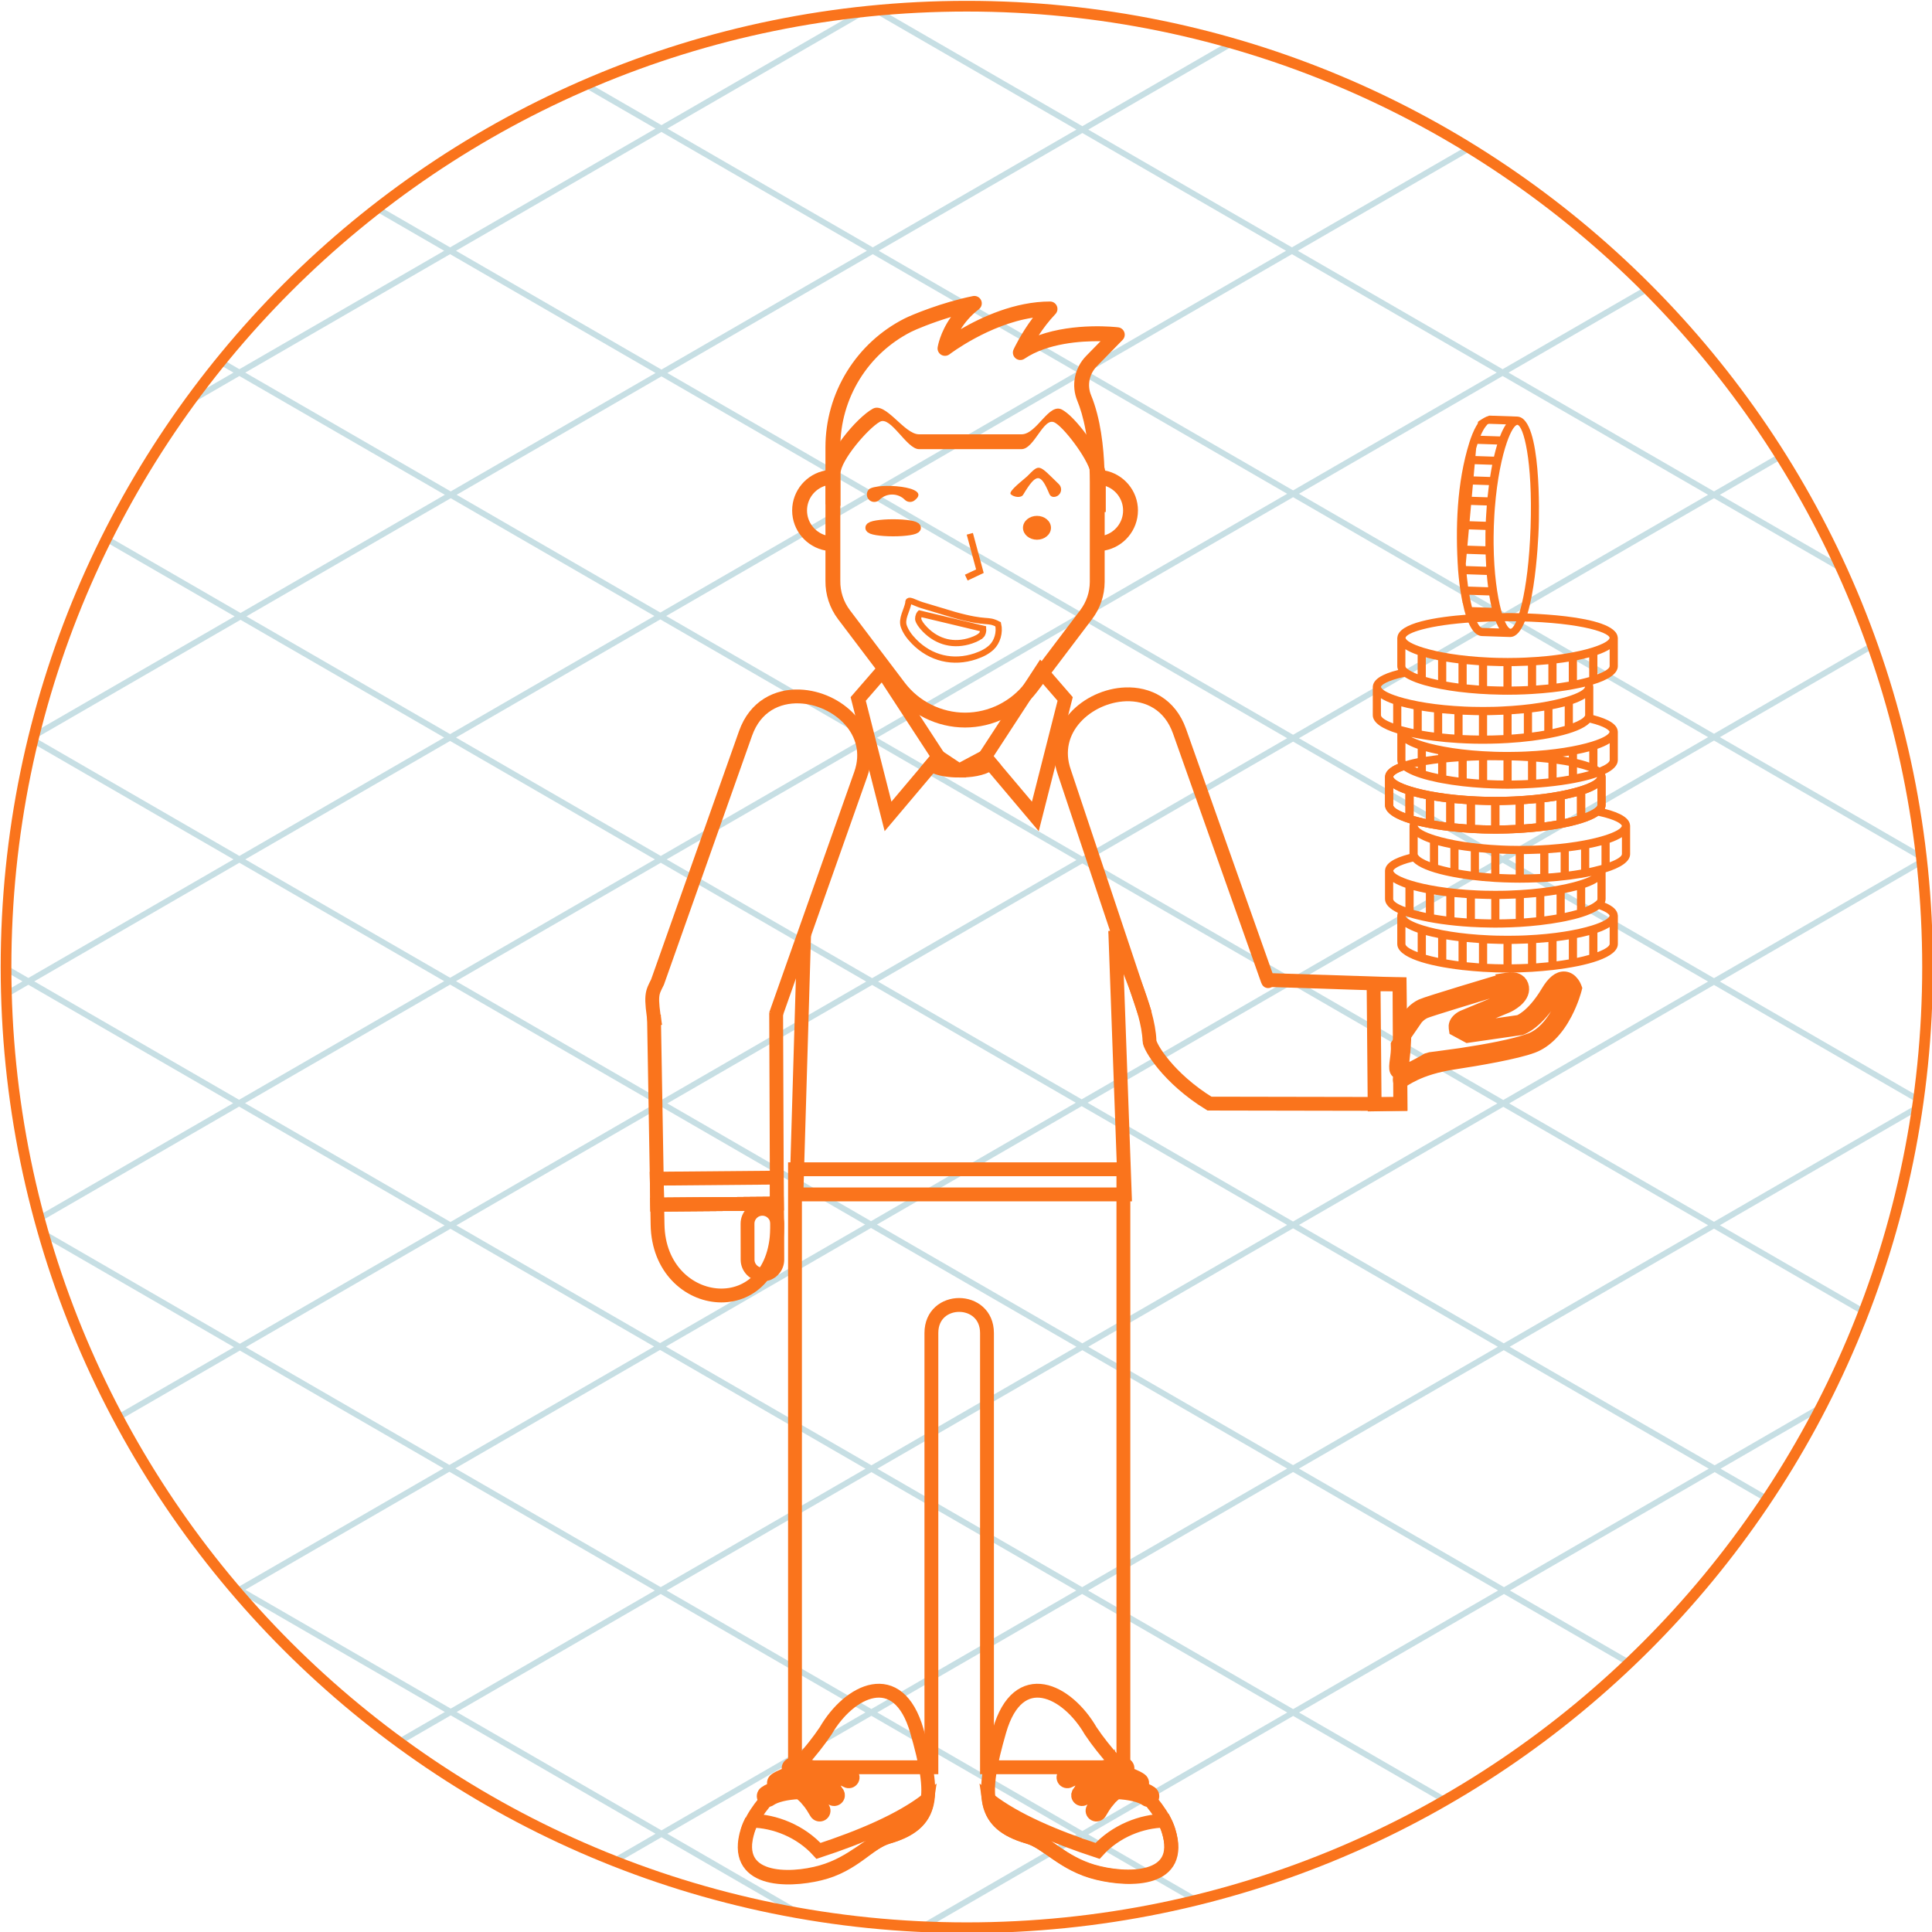<?xml version="1.0" encoding="UTF-8" standalone="no"?>
<!-- Generator: Adobe Illustrator 19.0.0, SVG Export Plug-In . SVG Version: 6.00 Build 0)  -->

<svg
   version="1.1"
   id="Layer_1"
   x="0px"
   y="0px"
   viewBox="0 0 181 181"
   xml:space="preserve"
   sodipodi:docname="stake.svg"
   width="181"
   height="181"
   inkscape:version="1.1.2 (b8e25be833, 2022-02-05)"
   xmlns:inkscape="http://www.inkscape.org/namespaces/inkscape"
   xmlns:sodipodi="http://sodipodi.sourceforge.net/DTD/sodipodi-0.dtd"
   xmlns="http://www.w3.org/2000/svg"
   xmlns:svg="http://www.w3.org/2000/svg"><defs
   id="defs12819">
	

		
		
		
		
		
		
		
		
		
		
		
		
		
		
		
		
		
		
		
		
		
		
		
		
		
		
		
			
		
			
		
		
		
	</defs><sodipodi:namedview
   id="namedview12817"
   pagecolor="#505050"
   bordercolor="#ffffff"
   borderopacity="1"
   inkscape:pageshadow="0"
   inkscape:pageopacity="0"
   inkscape:pagecheckerboard="1"
   showgrid="false"
   fit-margin-top="0"
   fit-margin-left="0"
   fit-margin-right="0"
   fit-margin-bottom="0"
   inkscape:zoom="2.8284271"
   inkscape:cx="186.85297"
   inkscape:cy="226.8045"
   inkscape:window-width="1920"
   inkscape:window-height="1001"
   inkscape:window-x="-9"
   inkscape:window-y="-9"
   inkscape:window-maximized="1"
   inkscape:current-layer="Layer_1" />








<g
   id="g12786"
   transform="translate(174.513,193.404)">
</g>
<g
   id="g12788"
   transform="translate(174.513,193.404)">
</g>
<g
   id="g12790"
   transform="translate(174.513,193.404)">
</g>
<g
   id="g12792"
   transform="translate(174.513,193.404)">
</g>
<g
   id="g12794"
   transform="translate(174.513,193.404)">
</g>
<g
   id="g12796"
   transform="translate(174.513,193.404)">
</g>
<g
   id="g12798"
   transform="translate(174.513,193.404)">
</g>
<g
   id="g12800"
   transform="translate(174.513,193.404)">
</g>
<g
   id="g12802"
   transform="translate(174.513,193.404)">
</g>
<g
   id="g12804"
   transform="translate(174.513,193.404)">
</g>
<g
   id="g12806"
   transform="translate(174.513,193.404)">
</g>
<g
   id="g12808"
   transform="translate(174.513,193.404)">
</g>
<g
   id="g12810"
   transform="translate(174.513,193.404)">
</g>
<g
   id="g12812"
   transform="translate(174.513,193.404)">
</g>
<g
   id="g12814"
   transform="translate(174.513,193.404)">
</g>
<g
   id="g81010"
   transform="matrix(3.78,0,0,3.78,-490.605,-653.673)"><g
     opacity="0.25"
     id="g79298"
     transform="matrix(0.265,0,0,0.265,129.674,172.819)"
     style="fill:none"><path
       d="m 171.048,132.174 c 0.155,-0.298 0.304,-0.6 0.454,-0.901 l -10.699,6.188 -19.173,-11.086 19.111,-11.047 14.195,8.206 c 0.067,-0.174 0.132,-0.349 0.198,-0.523 l -13.843,-8.004 18.748,-10.84 c 0.05,-0.341 0.097,-0.683 0.143,-1.025 L 161.291,92.218 180.46,81.136 c -0.027,-0.248 -0.056,-0.497 -0.086,-0.745 L 161.295,69.36 175.851,60.94 c -0.062,-0.176 -0.123,-0.353 -0.186,-0.529 l -14.924,8.63 -19.05,-11.014 19.05,-11.013 12.409,7.175 c -0.131,-0.291 -0.267,-0.58 -0.4,-0.87 l -11.459,-6.627 5.991,-3.463 c -0.098,-0.156 -0.194,-0.313 -0.292,-0.468 l -6.249,3.614 -19.216,-11.11 13.314,-7.7 c -0.133,-0.135 -0.268,-0.27 -0.403,-0.404 L 140.972,34.945 121.817,23.871 138.23,14.38 c -0.177,-0.109 -0.353,-0.222 -0.53,-0.331 l -16.436,9.502 -19.045,-11.013 13.837,-7.999 c -0.247,-0.072 -0.494,-0.143 -0.742,-0.212 L 101.664,12.218 82.899,1.368 c -0.319,0.028 -0.64,0.052 -0.959,0.085 L 101.111,12.538 82.066,23.551 62.851,12.441 81.839,1.461 c -0.46,0.047 -0.918,0.103 -1.376,0.157 L 62.3,12.119 55.588,8.24 c -0.212,0.09 -0.421,0.184 -0.632,0.276 l 6.789,3.925 -19.213,11.11 -6.54,-3.781 c -0.158,0.122 -0.318,0.241 -0.475,0.364 l 6.461,3.737 -19.152,11.074 -1.525,-0.882 c -0.118,0.145 -0.234,0.292 -0.351,0.437 l 1.323,0.765 -3.486,2.015 c -0.272,0.366 -0.539,0.735 -0.806,1.105 L 22.826,35.584 42.041,46.692 22.932,57.745 10.565,50.594 c -0.083,0.164 -0.164,0.33 -0.246,0.495 L 22.379,58.062 3.755,68.83 c -0.092,0.365 -0.18,0.732 -0.268,1.099 L 22.273,80.791 3.09,91.881 1.004,90.676 C 1.004,90.784 1,90.892 1,91.001 c 0,0.104 0.004,0.207 0.004,0.311 L 2.539,92.199 1.027,93.074 c 0.005,0.209 0.011,0.419 0.017,0.628 L 3.09,92.519 22.245,103.592 4.008,114.136 c 0.049,0.186 0.1,0.37 0.15,0.555 L 22.798,103.913 42.015,115.02 22.869,126.092 4.343,115.375 c 0.072,0.255 0.147,0.509 0.22,0.764 l 17.755,10.271 -11.04,6.382 c 0.086,0.164 0.172,0.328 0.259,0.491 l 11.334,-6.554 19.045,11.016 -19.09,11.037 -1.581,-0.914 c 0.338,0.414 0.682,0.825 1.028,1.233 0.121,0.143 0.24,0.286 0.362,0.429 l 0.191,-0.112 19.215,11.114 -4.708,2.721 c 0.162,0.121 0.326,0.237 0.488,0.355 l 4.771,-2.759 19.155,11.073 -4.425,2.559 c 0.217,0.088 0.432,0.18 0.65,0.266 l 4.328,-2.502 12.684,7.334 c 0.518,0.092 1.039,0.176 1.56,0.26 l -13.693,-7.917 19.084,-11.03 19.179,11.093 -15.325,8.861 c 0.339,0.02 0.678,0.038 1.018,0.054 l 14.859,-8.595 10.637,6.153 c 0.261,-0.064 0.522,-0.125 0.78,-0.191 l -10.864,-6.282 19.164,-11.082 14.278,8.251 c 0.182,-0.105 0.364,-0.213 0.546,-0.32 l -14.273,-8.253 19.168,-11.084 11.807,6.826 c 0.139,-0.133 0.278,-0.266 0.417,-0.399 l -11.671,-6.752 19.148,-11.073 5.032,2.909 c 0.103,-0.153 0.203,-0.308 0.305,-0.463 l -4.784,-2.766 z m -29.97,-6.121 -19.153,-11.074 19.11,-11.047 19.152,11.075 z M 82.453,69.421 101.604,58.345 120.821,69.458 101.666,80.531 Z m 38.26,22.761 -19.109,11.05 L 82.557,92.22 101.666,81.168 Z M 101.114,80.851 82.003,91.899 62.79,80.791 81.9,69.741 Z m -0.061,22.7 L 81.9,114.627 62.851,103.614 82.003,92.536 Z m 0.551,0.321 19.217,11.107 -19.155,11.074 -19.213,-11.108 z m 0.553,-0.319 19.109,-11.05 19.213,11.111 -19.109,11.046 z m 19.662,-11.371 19.153,-11.074 19.215,11.11 -19.154,11.076 z m -0.553,-0.32 -19.047,-11.011 19.155,-11.074 19.047,11.014 z m -19.109,-33.835 19.217,-11.11 19.213,11.11 -19.213,11.109 z m -0.551,-0.321 -19.155,-11.074 19.215,-11.11 19.155,11.075 z M 101.053,58.027 81.9,69.101 62.745,58.027 81.898,46.952 Z M 62.192,57.706 43.145,46.692 62.3,35.619 81.345,46.632 Z M 81.347,69.421 62.237,80.469 43.084,69.395 62.192,58.345 Z M 61.685,80.791 42.534,91.862 23.376,80.791 42.532,69.715 Z M 62.237,81.108 81.451,92.22 62.3,103.294 43.084,92.182 Z M 81.347,114.945 62.168,126.032 43.119,115.02 62.3,103.932 Z M 81.386,137.779 62.231,148.855 43.02,137.747 62.168,126.67 Z M 62.721,126.353 81.9,115.264 l 19.214,11.111 -19.175,11.086 z m 38.945,0.342 19.155,11.073 -19.174,11.087 -19.157,-11.076 z m 0.553,-0.32 19.155,-11.078 19.151,11.078 -19.151,11.072 z m 77.672,-22.761 -19.15,11.071 -19.154,-11.071 19.154,-11.078 z M 160.743,69.678 179.956,80.791 160.741,91.899 141.525,80.791 Z M 160.19,69.36 140.972,80.469 121.925,69.458 141.14,58.345 Z M 160.187,46.692 141.14,57.706 121.925,46.597 140.972,35.584 Z M 140.421,35.265 121.374,46.28 102.219,35.202 121.264,24.188 Z M 101.666,12.858 120.713,23.871 101.666,34.884 82.619,23.871 Z M 101.114,35.202 81.9,46.314 62.851,35.301 82.066,24.188 Z M 62.3,12.758 81.516,23.871 62.3,34.981 43.084,23.871 Z M 23.376,35.265 42.532,24.188 61.747,35.301 42.592,46.375 Z M 42.592,47.014 61.639,58.027 42.532,69.075 23.485,58.062 Z M 3.779,69.458 22.932,58.384 41.978,69.395 22.826,80.469 Z M 3.643,92.199 22.826,81.106 41.981,92.182 22.798,103.275 Z M 23.351,103.592 42.534,92.503 61.747,103.614 42.566,114.703 Z m 0.071,22.818 19.144,-11.07 19.049,11.013 -19.148,11.074 z m -0.043,22.691 19.088,-11.037 19.213,11.108 -19.088,11.041 z m 38.921,22.504 -19.155,-11.073 19.086,-11.035 19.15,11.076 z m 0.484,-22.433 19.155,-11.073 19.155,11.073 -19.159,11.08 z m 38.882,22.494 -19.178,-11.091 19.159,-11.08 19.183,11.086 z m 19.714,-11.403 -19.18,-11.091 19.174,-11.084 19.177,11.084 z m 19.722,-11.408 -19.177,-11.087 19.153,-11.073 19.174,11.084 z"
       fill="#218095"
       id="path79296" /></g><path
     d="m 153.751,173.083 c 13.151,0 23.812,10.661 23.812,23.812 0,13.151 -10.661,23.812 -23.812,23.812 -13.151,0 -23.812,-10.661 -23.812,-23.812 0,-13.151 10.661,-23.812 23.812,-23.812 z"
     stroke="#fa741c"
     id="path79580"
     style="fill:none;stroke-width:0.265" /></g><path
   d="m 152.713,77.335 c -0.038,-0.655 -0.817,-1.166 -2.374,-1.557 0.052,-0.115 0.082,-0.234 0.082,-0.358 v -2.677 h -0.007 c -0.137,-2.23 -9.276,-2.296 -10.326,-2.296 -1.05,0 -10.189,0.066 -10.326,2.296 h -0.007 v 0.05 0 0 2.629 c 0.002,0.727 0.94,1.296 2.336,1.72 -0.019,0.064 -0.031,0.128 -0.034,0.194 h -0.006 v 0.05 0 0 2.624 c -1.504,0.387 -2.255,0.892 -2.292,1.536 h -0.004 v 0.05 0 0 2.629 c 10e-4,0.506 0.458,0.936 1.205,1.293 -0.028,0.078 -0.046,0.157 -0.051,0.238 h -0.006 v 0.05 0 0 2.629 c 0.003,1.273 2.869,2.063 6.053,2.432 0.023,0.005 0.045,0.014 0.07,0.014 0.007,0 0.013,-0.004 0.021,-0.004 0.614,0.069 1.238,0.123 1.855,0.162 0.013,0.002 0.025,0.008 0.038,0.008 0.007,0 0.013,-0.004 0.02,-0.004 0.784,0.047 1.555,0.072 2.276,0.072 0.721,0 1.492,-0.024 2.276,-0.072 0.007,4.62e-4 0.013,0.004 0.02,0.004 0.013,0 0.025,-0.006 0.038,-0.008 0.617,-0.039 1.241,-0.092 1.855,-0.162 0.007,0 0.013,0.004 0.021,0.004 0.025,0 0.046,-0.01 0.07,-0.014 3.184,-0.369 6.05,-1.159 6.053,-2.433 v -2.677 h -0.006 c -0.027,-0.469 -0.427,-0.861 -1.217,-1.188 0.048,-0.111 0.075,-0.225 0.075,-0.344 v -2.501 c 1.374,-0.422 2.294,-0.988 2.296,-1.708 v -2.677 z m -3.098,7.011 -0.13,0.114 c -0.201,0.177 -0.536,0.356 -0.976,0.528 v -1.825 c 0.455,-0.158 0.842,-0.334 1.148,-0.527 v 1.583 c 0,0.039 -0.015,0.082 -0.041,0.125 z m -8.559,1.778 c -0.056,0.002 -0.112,0.002 -0.168,0.003 -0.137,0.003 -0.277,0.003 -0.415,0.005 v -1.911 c 0.105,-0.001 0.21,-0.003 0.316,-0.005 0.02,-4.62e-4 0.041,-9.23e-4 0.061,-0.001 0.385,-0.007 0.771,-0.019 1.154,-0.037 v 1.911 c -0.082,0.004 -0.164,0.008 -0.247,0.011 -0.23,0.01 -0.463,0.018 -0.7,0.024 z m -1.671,0.005 c -0.175,-0.003 -0.35,-0.007 -0.523,-0.013 -0.021,-9.23e-4 -0.043,-0.002 -0.064,-0.002 -0.209,-0.007 -0.416,-0.016 -0.621,-0.026 v -1.91 c 0.383,0.018 0.769,0.03 1.154,0.037 0.02,4.62e-4 0.041,9.24e-4 0.06,0.001 0.105,0.002 0.21,0.003 0.316,0.005 v 1.913 c -0.074,-9.23e-4 -0.148,-9.23e-4 -0.222,-0.002 -0.034,-9.23e-4 -0.066,-0.002 -0.1,-0.002 z m -6.912,-0.872 c -0.013,-0.004 -0.025,-0.007 -0.037,-0.011 v -1.849 c 0.357,0.096 0.742,0.184 1.148,0.264 v 1.868 c -0.351,-0.075 -0.675,-0.153 -0.97,-0.233 -0.047,-0.013 -0.095,-0.026 -0.14,-0.039 z m 8.066,3.169 c 0.105,0.002 0.21,0.003 0.316,0.005 v 1.913 c -0.529,-0.005 -1.039,-0.02 -1.531,-0.044 V 88.388 c 0.383,0.018 0.769,0.03 1.154,0.037 0.02,0 0.041,4.62e-4 0.061,9.23e-4 z m 1.458,-0.001 c 0.385,-0.007 0.771,-0.019 1.154,-0.037 v 1.911 c -0.491,0.024 -1.002,0.039 -1.531,0.044 v -1.913 c 0.105,-0.001 0.21,-0.003 0.316,-0.005 0.02,0 0.041,-4.62e-4 0.061,-9.23e-4 z m 3.067,-0.173 v 1.9 c -0.368,0.039 -0.75,0.073 -1.148,0.101 v -1.908 c 0.388,-0.025 0.771,-0.056 1.148,-0.093 z m 0.765,-0.083 c 0.395,-0.047 0.778,-0.101 1.148,-0.161 v 1.879 c -0.36,0.064 -0.744,0.122 -1.148,0.175 z m 1.913,-0.298 c 0.406,-0.08 0.791,-0.168 1.148,-0.264 v 1.849 c -0.341,0.098 -0.725,0.194 -1.148,0.284 z m -13.011,0 v 1.868 c -0.423,-0.09 -0.807,-0.185 -1.148,-0.284 v -1.849 c 0.357,0.096 0.742,0.185 1.148,0.264 z m 0.765,0.137 c 0.37,0.06 0.753,0.114 1.148,0.161 v 1.893 c -0.404,-0.053 -0.788,-0.112 -1.148,-0.175 z m 1.913,0.244 c 0.377,0.036 0.76,0.067 1.148,0.093 v 1.908 c -0.398,-0.028 -0.78,-0.062 -1.148,-0.101 z m -0.949,-2.288 c -0.039,-0.004 -0.078,-0.008 -0.116,-0.012 -0.028,-0.003 -0.055,-0.006 -0.082,-0.009 v -1.9 c 0.377,0.036 0.76,0.067 1.148,0.093 v 1.907 c -0.321,-0.023 -0.639,-0.049 -0.949,-0.079 z m -0.964,-2.004 v 1.893 c -0.404,-0.053 -0.788,-0.112 -1.148,-0.175 v -1.879 c 0.37,0.06 0.753,0.114 1.148,0.161 z m 7.526,2.065 c -0.084,0.006 -0.169,0.013 -0.255,0.019 v -1.908 c 0.388,-0.026 0.771,-0.056 1.148,-0.093 v 1.9 c -0.236,0.025 -0.478,0.048 -0.727,0.069 -0.056,0.005 -0.111,0.009 -0.166,0.013 z m 1.658,-0.172 v -1.893 c 0.395,-0.047 0.778,-0.101 1.148,-0.161 v 1.879 c -0.36,0.064 -0.744,0.122 -1.148,0.175 z m 1.913,-2.191 c 0.406,-0.08 0.791,-0.168 1.148,-0.264 v 1.849 c -0.341,0.098 -0.725,0.194 -1.148,0.284 z m -5.233,-1.748 c -0.288,-0.007 -0.569,-0.018 -0.845,-0.032 -0.015,-9.23e-4 -0.03,-0.002 -0.044,-0.002 V 79.969 c 0.383,0.018 0.769,0.03 1.154,0.037 0.02,4.61e-4 0.041,9.23e-4 0.06,0.001 0.105,0.002 0.21,0.003 0.316,0.005 v 1.911 c -0.186,-0.002 -0.374,-0.003 -0.556,-0.007 -0.028,-9.23e-4 -0.057,-0.001 -0.085,-0.002 z m -8.926,-5.469 v -1.849 c 0.357,0.096 0.742,0.184 1.148,0.264 v 1.868 c -0.047,-0.01 -0.096,-0.02 -0.142,-0.03 -0.204,-0.045 -0.402,-0.091 -0.592,-0.141 -0.145,-0.037 -0.282,-0.075 -0.414,-0.113 z m 6.955,-1.03 c 0.105,0.002 0.21,0.003 0.316,0.005 v 1.911 c -0.515,-0.005 -1.027,-0.018 -1.531,-0.044 v -1.909 c 0.383,0.018 0.769,0.03 1.154,0.037 0.02,0 0.041,4.61e-4 0.061,9.23e-4 z m 1.458,-0.001 c 0.385,-0.007 0.771,-0.019 1.154,-0.037 v 1.909 c -0.065,0.003 -0.127,0.008 -0.193,0.011 -0.005,4.62e-4 -0.011,4.62e-4 -0.016,9.23e-4 -0.257,0.011 -0.519,0.02 -0.784,0.026 -0.041,0.001 -0.083,0.002 -0.124,0.003 -0.136,0.003 -0.276,0.003 -0.414,0.005 v -1.911 c 0.105,-0.001 0.21,-0.003 0.316,-0.005 0.02,-4.62e-4 0.041,-9.23e-4 0.061,-0.001 z m 8.72,0.192 -0.011,-0.002 -0.139,0.108 c -0.202,0.157 -0.512,0.316 -0.91,0.47 v -1.82 c 0.455,-0.158 0.842,-0.334 1.148,-0.527 v 1.583 c 0,0.058 -0.031,0.121 -0.088,0.187 z m -4.887,1.443 V 75.158 c 0.395,-0.047 0.778,-0.101 1.148,-0.161 v 1.876 c -0.363,0.064 -0.745,0.123 -1.148,0.176 z m 1.913,-0.323 V 74.86 c 0.406,-0.08 0.791,-0.168 1.148,-0.264 v 1.844 c -0.343,0.1 -0.729,0.195 -1.148,0.285 z m -2.679,-1.484 v 1.898 c -0.37,0.039 -0.752,0.073 -1.148,0.101 v -1.906 c 0.388,-0.026 0.771,-0.057 1.148,-0.093 z m -7.653,1.899 v -1.899 c 0.377,0.036 0.76,0.067 1.148,0.093 v 1.905 c -0.39,-0.028 -0.774,-0.06 -1.148,-0.099 z m -0.765,-1.981 v 1.891 c -0.076,-0.01 -0.155,-0.018 -0.23,-0.028 -0.049,-0.007 -0.096,-0.014 -0.144,-0.021 -0.221,-0.032 -0.437,-0.066 -0.649,-0.101 -0.043,-0.007 -0.083,-0.015 -0.125,-0.022 v -1.879 c 0.37,0.06 0.753,0.114 1.148,0.161 z m 4.114,6.669 c -0.052,-0.004 -0.104,-0.008 -0.155,-0.011 -0.245,-0.019 -0.484,-0.04 -0.718,-0.064 -0.05,-0.005 -0.1,-0.01 -0.15,-0.015 -0.01,-0.001 -0.02,-0.003 -0.031,-0.003 v -1.9 c 0.377,0.036 0.76,0.067 1.148,0.093 v 1.907 c -0.031,-0.002 -0.064,-0.004 -0.095,-0.006 z m -2.528,-0.286 c -0.152,-0.024 -0.294,-0.05 -0.438,-0.075 v -1.877 c 0.37,0.06 0.753,0.114 1.148,0.161 v 1.893 c -0.234,-0.031 -0.463,-0.063 -0.683,-0.098 -0.009,-0.002 -0.018,-0.003 -0.026,-0.005 z m -1.204,-2.089 v 1.865 c -0.423,-0.091 -0.806,-0.187 -1.148,-0.287 v -1.842 c 0.357,0.096 0.742,0.185 1.148,0.264 z m -1.913,-0.498 v 1.818 c -0.602,-0.232 -0.99,-0.47 -1.116,-0.681 l -0.026,-0.043 c -0.002,-0.012 -0.006,-0.024 -0.007,-0.036 v -1.585 c 0.306,0.192 0.693,0.368 1.148,0.527 z m 9.178,1.052 c 0.385,-0.007 0.771,-0.019 1.154,-0.037 v 1.909 c -0.503,0.025 -1.014,0.039 -1.531,0.044 v -1.91 c 0.105,-0.001 0.21,-0.003 0.316,-0.005 0.02,-4.61e-4 0.041,-9.23e-4 0.061,-0.001 z m 4.945,1.468 c -0.168,0.029 -0.338,0.058 -0.512,0.084 -0.1,0.015 -0.202,0.03 -0.305,0.044 -0.097,0.014 -0.197,0.026 -0.296,0.038 v -1.891 c 0.395,-0.047 0.778,-0.101 1.148,-0.161 v 1.879 c -0.012,0.002 -0.024,0.005 -0.036,0.006 z m -2.591,0.327 c -0.143,0.012 -0.29,0.02 -0.435,0.03 v -1.905 c 0.388,-0.026 0.771,-0.056 1.148,-0.093 v 1.898 c -0.222,0.023 -0.444,0.047 -0.673,0.066 -0.014,0.001 -0.027,0.003 -0.041,0.004 z m 4.373,-0.718 c -0.191,0.053 -0.392,0.103 -0.598,0.152 -0.095,0.022 -0.192,0.044 -0.292,0.066 -0.029,0.006 -0.061,0.012 -0.091,0.019 v -1.867 c 0.406,-0.08 0.791,-0.168 1.148,-0.264 v 1.849 c -0.055,0.015 -0.111,0.031 -0.167,0.047 z m 2.076,-3.724 c -0.035,0.26 -0.624,0.605 -1.675,0.93 v 0 c -1.354,0.418 -3.472,0.801 -6.157,0.92 -0.137,0.006 -0.274,0.011 -0.414,0.016 -0.114,0.004 -0.229,0.007 -0.346,0.01 -0.317,0.007 -0.638,0.012 -0.97,0.012 -0.331,0 -0.653,-0.005 -0.97,-0.012 -0.116,-0.003 -0.231,-0.006 -0.346,-0.01 -0.14,-0.004 -0.277,-0.01 -0.414,-0.016 -2.685,-0.119 -4.804,-0.502 -6.157,-0.92 v 0 c -1.043,-0.322 -1.631,-0.665 -1.674,-0.924 0.002,-0.007 0.002,-0.013 0.007,-0.023 0.026,0.006 0.055,0.012 0.082,0.018 0.15,0.036 0.303,0.07 0.459,0.103 0.76,0.164 1.603,0.298 2.501,0.401 0.003,0 0.005,0.002 0.008,0.002 9.2e-4,0 0.002,-4.62e-4 0.002,-4.62e-4 0.612,0.07 1.246,0.124 1.897,0.163 0.005,0 0.009,0.003 0.014,0.003 0.003,0 0.005,-0.002 0.007,-0.002 0.469,0.028 0.944,0.048 1.424,0.059 0.294,0.007 0.583,0.011 0.864,0.011 0.201,0 0.407,-0.002 0.615,-0.006 2.78,-0.043 5.357,-0.373 7.151,-0.886 0.083,-0.023 0.163,-0.047 0.243,-0.072 0.049,-0.015 0.098,-0.029 0.145,-0.044 0.139,-0.044 0.271,-0.09 0.4,-0.137 0.022,-0.008 0.043,-0.017 0.065,-0.025 0.108,-0.041 0.212,-0.083 0.312,-0.127 0.029,-0.013 0.058,-0.025 0.086,-0.037 0.106,-0.048 0.209,-0.097 0.303,-0.148 0.043,-0.023 0.08,-0.046 0.12,-0.069 0.046,-0.026 0.092,-0.053 0.134,-0.08 0.024,-0.015 0.053,-0.03 0.076,-0.045 1.713,0.372 2.165,0.778 2.208,0.936 z m -11.859,-6.147 c 6.31,0 9.501,0.993 9.561,1.564 -0.046,0.259 -0.634,0.6 -1.674,0.922 v 0 c -1.354,0.418 -3.472,0.801 -6.157,0.92 -0.137,0.006 -0.274,0.011 -0.414,0.016 -0.114,0.004 -0.229,0.007 -0.346,0.01 -0.317,0.007 -0.638,0.012 -0.97,0.012 -0.331,0 -0.653,-0.005 -0.97,-0.012 -0.116,-0.003 -0.231,-0.006 -0.346,-0.01 -0.14,-0.004 -0.277,-0.01 -0.414,-0.016 -2.685,-0.119 -4.804,-0.502 -6.157,-0.92 v 0 c -1.04,-0.321 -1.627,-0.663 -1.674,-0.922 0.06,-0.57 3.251,-1.564 9.561,-1.564 z m -9.567,4.208 v -1.585 c 0.306,0.192 0.693,0.368 1.148,0.527 v 1.832 c -0.744,-0.279 -1.147,-0.559 -1.148,-0.774 z m 1.854,5.296 c 0.006,0.006 0.015,0.011 0.02,0.018 0.524,0.529 1.609,0.944 2.959,1.254 0.031,0.007 0.064,0.014 0.095,0.021 0.099,0.022 0.2,0.044 0.302,0.065 1.24,0.264 2.721,0.455 4.334,0.55 0.001,0 0.002,4.62e-4 0.003,4.62e-4 9.3e-4,0 0.001,-4.62e-4 0.002,-4.62e-4 0.518,0.03 1.048,0.051 1.589,0.06 0.24,0.005 0.475,0.008 0.706,0.008 0.264,0 0.535,-0.003 0.81,-0.01 0.501,-0.01 0.994,-0.031 1.48,-0.059 0.002,0 0.003,0.001 0.005,0.001 0.003,0 0.006,-0.002 0.01,-0.002 1.617,-0.095 3.134,-0.288 4.418,-0.566 -0.278,0.145 -0.658,0.296 -1.132,0.442 v 0 c -1.429,0.442 -3.712,0.844 -6.613,0.937 -0.086,0.003 -0.171,0.006 -0.258,0.008 -0.094,0.002 -0.189,0.004 -0.284,0.006 -0.241,0.004 -0.483,0.007 -0.732,0.007 -0.331,0 -0.653,-0.005 -0.97,-0.012 -0.116,-0.003 -0.231,-0.006 -0.346,-0.01 -0.14,-0.004 -0.277,-0.01 -0.414,-0.016 -2.685,-0.119 -4.804,-0.502 -6.157,-0.92 v 0 c -1.052,-0.325 -1.641,-0.671 -1.675,-0.931 0.043,-0.144 0.429,-0.504 1.849,-0.852 z m -1.854,3.506 v -1.585 c 0.306,0.192 0.693,0.368 1.148,0.527 v 1.825 l -0.219,-0.085 -0.005,0.005 c -0.601,-0.249 -0.924,-0.494 -0.925,-0.687 z m 1.148,4.209 v -1.585 c 0.306,0.192 0.693,0.368 1.148,0.527 v 1.832 c -0.744,-0.279 -1.147,-0.559 -1.148,-0.774 z m 17.986,0.774 v -1.832 c 0.455,-0.158 0.842,-0.334 1.148,-0.527 v 1.583 c -4.7e-4,0.215 -0.404,0.496 -1.148,0.775 z m 1.143,-3.422 c -0.042,0.259 -0.629,0.603 -1.675,0.926 v 0 c -1.354,0.418 -3.472,0.801 -6.157,0.92 -0.137,0.006 -0.274,0.011 -0.414,0.016 -0.114,0.004 -0.229,0.007 -0.346,0.01 -0.317,0.007 -0.638,0.012 -0.97,0.012 -0.331,0 -0.653,-0.005 -0.97,-0.012 -0.115,-0.003 -0.229,-0.006 -0.342,-0.01 -0.141,-0.005 -0.279,-0.01 -0.417,-0.016 -2.685,-0.119 -4.803,-0.502 -6.157,-0.92 v 0 c -1.012,-0.313 -1.597,-0.645 -1.67,-0.901 0.114,0.04 0.232,0.078 0.354,0.116 0.012,0.004 0.025,0.008 0.037,0.011 0.103,0.032 0.209,0.062 0.317,0.092 0.041,0.011 0.082,0.023 0.124,0.034 0.061,0.016 0.124,0.032 0.187,0.048 1.394,0.357 3.173,0.61 5.093,0.724 9.2e-4,0 0.001,4.62e-4 0.002,4.62e-4 4.6e-4,0 9.2e-4,-4.62e-4 0.001,-4.62e-4 0.593,0.035 1.199,0.057 1.811,0.064 0.163,0.003 0.325,0.005 0.484,0.005 0.211,0 0.427,-0.003 0.645,-0.006 0.558,-0.009 1.109,-0.03 1.648,-0.062 0.001,0 0.002,9.23e-4 0.003,9.23e-4 0.002,0 0.003,-0.001 0.005,-0.001 0.656,-0.039 1.292,-0.096 1.902,-0.166 0.002,0 0.004,0.001 0.007,0.001 0.008,0 0.015,-0.004 0.024,-0.005 0.68,-0.078 1.324,-0.175 1.922,-0.287 0.123,-0.023 0.245,-0.046 0.365,-0.07 0.027,-0.005 0.054,-0.011 0.08,-0.016 1.13,-0.232 2.108,-0.532 2.779,-0.905 0.037,-0.02 0.071,-0.041 0.106,-0.061 0.043,-0.025 0.083,-0.051 0.122,-0.077 0.037,-0.024 0.079,-0.047 0.113,-0.071 0.755,0.269 0.964,0.51 0.988,0.607 z m 0.005,-4.997 v -1.832 c 0.455,-0.158 0.842,-0.334 1.148,-0.527 v 1.583 c -4.6e-4,0.215 -0.404,0.496 -1.148,0.775 z"
   id="path13600"
   style="fill:#fa741c;fill-opacity:1;stroke:none;stroke-width:0.383;stroke-opacity:1" /><path
   id="path13600-6"
   style="fill:#fa741c;fill-opacity:1;stroke:none;stroke-width:0.383;stroke-opacity:1"
   d="m 138.289,58.26 c 0.006,0.007 0.012,0.014 0.018,0.021 m 0,0 c 0.89,-0.05 1.863,-0.08 2.932,-0.08 6.31,0 9.501,0.992 9.561,1.562 -0.046,0.259 -0.633,0.6 -1.674,0.922 -1.353,0.418 -3.473,0.801 -6.158,0.92 -0.137,0.006 -0.274,0.011 -0.414,0.016 -0.115,0.004 -0.229,0.009 -0.346,0.012 -0.317,0.007 -0.637,0.012 -0.969,0.012 -0.331,0 -0.654,-0.004 -0.971,-0.012 -0.117,-0.003 -0.231,-0.008 -0.346,-0.012 -0.14,-0.005 -0.277,-0.01 -0.414,-0.016 -2.685,-0.119 -4.804,-0.502 -6.158,-0.92 -1.04,-0.321 -1.628,-0.663 -1.674,-0.922 0.049,-0.464 2.174,-1.208 6.365,-1.469 m 0,0 c -0.008,-0.008 -0.017,-0.017 -0.025,-0.025 m -0.515,-0.691 c -2.937,0.218 -6.503,0.767 -6.588,2.154 h -0.008 v 2.676 c 4e-4,0.124 0.032,0.245 0.084,0.359 -1.557,0.39 -2.337,0.902 -2.375,1.557 h -0.004 V 67 c 0.002,0.721 0.923,1.287 2.297,1.709 v 2.502 c 0,0.119 0.026,0.233 0.074,0.344 -0.79,0.327 -1.19,0.718 -1.217,1.188 h -0.006 v 2.678 c 0.003,1.273 2.869,2.063 6.053,2.432 0.023,0.005 0.045,0.016 0.07,0.016 0.007,0 0.013,-0.004 0.019,-0.004 0.614,0.07 1.238,0.122 1.855,0.16 0.013,0.001 0.024,0.008 0.037,0.008 0.007,0 0.015,-0.003 0.021,-0.004 0.784,0.048 1.554,0.072 2.275,0.072 0.721,0 1.492,-0.025 2.275,-0.072 0.007,4e-4 0.015,0.006 0.021,0.006 0.013,0 0.024,-0.006 0.037,-0.008 0.617,-0.039 1.242,-0.093 1.855,-0.162 0.007,4e-4 0.013,0.004 0.019,0.004 0.025,-10e-7 0.047,-0.009 0.07,-0.014 3.184,-0.369 6.05,-1.159 6.053,-2.432 v -2.629 -0.051 h -0.006 c -0.005,-0.081 -0.022,-0.161 -0.051,-0.238 0.747,-0.358 1.204,-0.787 1.205,-1.293 v -2.629 -0.049 h -0.004 c -0.037,-0.644 -0.789,-1.148 -2.293,-1.535 v -2.625 -0.049 h -0.006 c -0.004,-0.066 -0.016,-0.132 -0.035,-0.195 1.396,-0.424 2.336,-0.992 2.338,-1.719 V 59.781 59.732 h -0.008 c -0.137,-2.23 -9.275,-2.297 -10.324,-2.297 l 5.1e-4,-4.8e-5 m -3.223,0.834 c 0.007,0.003 0.011,0.004 0.019,0.008 m 0,0 c 0.003,-1.79e-4 0.006,-0.002 0.01,-0.002 m 0,0 c -0.01,-0.002 -0.018,-0.01 -0.027,-0.016 m 0,0 c -0.006,-0.004 -0.009,-0.011 -0.016,-0.012 m 0,0 c -0.004,-3.68e-4 -4.3e-4,0.007 0.002,0.01 m 0,0 c 0.004,0.004 0.008,0.008 0.012,0.012 m 0,0 -3e-4,3e-5 m 0.273,-0.01 c -0.003,-0.004 -0.005,-0.008 -0.008,-0.012 m 0,0 c -0.002,-0.003 -0.007,-0.006 -0.01,-0.008 m 0,0 c -0.004,-0.002 -0.013,-0.01 -0.012,-0.006 m 0,0 c 0.005,0.011 0.016,0.021 0.023,0.031 m 0,0 c -2.2e-4,0.006 -9.4e-4,0.012 -0.002,0.018 m 0,0 c 0.004,-2.18e-4 0.008,2.17e-4 0.012,0 m 0,0 c -6.8e-4,-0.008 -0.003,-0.015 -0.004,-0.023 m 0,0 6e-4,3e-5 m -0.213,-0.004 c -7.3e-4,0.004 -0.004,0.013 -0.004,0.02 m 0,0 c -2.3e-4,0.005 -5.8e-4,0.009 0,0.012 m 0,0 c 3.4e-4,0.002 0.001,0.004 0.002,0.006 m 0,0 c 0.002,-1.16e-4 0.004,1.16e-4 0.006,0 m 0,0 c -6.6e-4,-0.006 -0.001,-0.013 -0.002,-0.02 m 0,0 c -6.8e-4,-0.005 -9.9e-4,-0.012 -0.002,-0.018 m 0,0 v -4e-5 m -6.406,2.568 c 0.306,0.192 0.693,0.367 1.148,0.525 v 1.82 c -0.398,-0.154 -0.708,-0.311 -0.91,-0.469 l -0.139,-0.109 -0.012,0.002 c -0.057,-0.066 -0.088,-0.129 -0.088,-0.188 z m 19.135,0 v 1.584 c -7.7e-4,0.215 -0.404,0.494 -1.148,0.773 v -1.832 c 0.455,-0.158 0.843,-0.333 1.148,-0.525 z m -17.221,0.76 c 0.357,0.096 0.742,0.186 1.148,0.266 v 1.863 c -0.419,-0.09 -0.806,-0.183 -1.148,-0.283 z m 15.307,0 v 1.85 c -0.132,0.038 -0.269,0.076 -0.414,0.113 -0.19,0.049 -0.388,0.096 -0.592,0.141 -0.046,0.01 -0.096,0.019 -0.143,0.029 v -1.867 c 0.406,-0.08 0.791,-0.169 1.148,-0.266 z m -13.393,0.4 c 0.37,0.06 0.752,0.115 1.146,0.162 v 1.891 c -0.403,-0.053 -0.784,-0.111 -1.146,-0.176 z m 11.479,0.002 v 1.879 c -0.042,0.007 -0.083,0.014 -0.125,0.021 -0.212,0.036 -0.427,0.07 -0.648,0.102 -0.048,0.007 -0.096,0.015 -0.145,0.021 -0.075,0.01 -0.153,0.017 -0.229,0.027 v -1.891 c 0.395,-0.047 0.776,-0.1 1.146,-0.16 z m -9.566,0.242 c 0.377,0.036 0.76,0.068 1.148,0.094 v 1.906 c -0.396,-0.028 -0.779,-0.063 -1.148,-0.102 z m 7.654,0 v 1.9 c -0.374,0.039 -0.759,0.07 -1.148,0.098 v -1.904 c 0.388,-0.026 0.772,-0.057 1.148,-0.094 z m -5.74,0.137 c 0.383,0.018 0.769,0.03 1.154,0.037 0.02,4.77e-4 0.04,0.002 0.06,0.002 0.105,0.002 0.211,0.003 0.316,0.004 v 1.912 c -0.138,-0.002 -0.278,-0.003 -0.414,-0.006 -0.041,-0.001 -0.084,-5.53e-4 -0.125,-0.002 -0.265,-0.006 -0.526,-0.014 -0.783,-0.025 -0.006,-4.62e-4 -0.011,-0.002 -0.016,-0.002 -0.065,-0.003 -0.128,-0.007 -0.193,-0.01 z m 3.826,0 v 1.91 c -0.504,0.025 -1.016,0.038 -1.531,0.043 v -1.91 c 0.105,-0.001 0.211,-0.002 0.316,-0.004 0.02,-4.61e-4 0.04,-0.002 0.06,-0.002 0.385,-0.007 0.771,-0.019 1.154,-0.037 z m -11.564,1.047 c 0.023,0.015 0.052,0.03 0.076,0.045 0.043,0.027 0.089,0.054 0.135,0.08 0.04,0.023 0.078,0.046 0.121,0.068 0.095,0.051 0.197,0.101 0.303,0.148 0.028,0.013 0.057,0.024 0.086,0.037 0.1,0.043 0.204,0.086 0.312,0.127 0.022,0.008 0.042,0.017 0.065,0.025 0.128,0.047 0.262,0.092 0.4,0.137 0.047,0.015 0.096,0.03 0.145,0.045 0.08,0.024 0.161,0.049 0.244,0.072 1.793,0.512 4.37,0.842 7.15,0.885 0.208,0.004 0.412,0.006 0.613,0.006 0.281,0 0.571,-0.003 0.865,-0.01 0.481,-0.011 0.955,-0.031 1.424,-0.059 h 0.008 c 0.005,0 0.009,-0.002 0.014,-0.002 0.651,-0.039 1.285,-0.092 1.896,-0.162 h 0.004 c 0.003,0 0.005,-0.002 0.008,-0.002 0.898,-0.103 1.74,-0.237 2.5,-0.4 0.156,-0.033 0.309,-0.068 0.459,-0.104 0.026,-0.006 0.056,-0.011 0.082,-0.018 0.005,0.009 0.004,0.014 0.006,0.021 -0.044,0.259 -0.631,0.602 -1.674,0.924 -1.354,0.418 -3.471,0.801 -6.156,0.92 -0.137,0.006 -0.274,0.013 -0.414,0.018 -0.115,0.004 -0.231,0.007 -0.348,0.01 -0.317,0.007 -0.637,0.012 -0.969,0.012 -0.331,0 -0.654,-0.005 -0.971,-0.012 -0.117,-0.003 -0.231,-0.006 -0.346,-0.01 -0.14,-0.005 -0.277,-0.01 -0.414,-0.016 -2.685,-0.119 -4.802,-0.502 -6.156,-0.92 -1.051,-0.325 -1.641,-0.672 -1.676,-0.932 0.044,-0.158 0.494,-0.564 2.207,-0.936 z m -2.211,2.004 c 0.306,0.192 0.693,0.369 1.148,0.527 v 1.832 C 129.779,67.496 129.375,67.215 129.375,67 Z m 19.133,0 V 67 c -0.001,0.012 -0.004,0.025 -0.006,0.037 l -0.025,0.043 c -0.126,0.211 -0.516,0.447 -1.117,0.68 v -1.818 h 0.002 c 0.455,-0.158 0.841,-0.333 1.146,-0.525 z m -17.221,0.76 c 0.357,0.096 0.742,0.186 1.148,0.266 v 1.867 c -0.03,-0.006 -0.06,-0.013 -0.09,-0.02 -0.1,-0.021 -0.198,-0.044 -0.293,-0.066 -0.206,-0.049 -0.407,-0.097 -0.598,-0.15 -0.057,-0.016 -0.113,-0.032 -0.168,-0.047 z m 15.309,0 v 1.842 c -0.342,0.1 -0.726,0.196 -1.148,0.287 v -1.863 c 0.406,-0.08 0.791,-0.169 1.148,-0.266 z m -13.395,0.402 c 0.37,0.06 0.754,0.113 1.148,0.16 v 1.891 c -0.098,-0.013 -0.2,-0.023 -0.297,-0.037 -0.103,-0.015 -0.205,-0.03 -0.305,-0.045 -0.174,-0.026 -0.344,-0.055 -0.512,-0.084 -0.012,-0.002 -0.023,-0.004 -0.035,-0.006 z m 11.48,0 v 1.877 c -0.144,0.025 -0.286,0.05 -0.438,0.074 -0.009,0.001 -0.018,0.004 -0.027,0.006 -0.22,0.034 -0.449,0.065 -0.684,0.096 v -1.893 c 0.395,-0.047 0.778,-0.1 1.148,-0.16 z m -9.566,0.244 c 0.377,0.037 0.758,0.066 1.146,0.092 v 1.904 c -0.145,-0.01 -0.291,-0.017 -0.434,-0.029 -0.014,-0.001 -0.027,-0.003 -0.041,-0.004 -0.228,-0.019 -0.45,-0.041 -0.672,-0.064 z m 7.652,0 v 1.9 c -0.01,7e-4 -0.019,5.53e-4 -0.029,0.002 -0.05,0.005 -0.1,0.011 -0.15,0.016 -0.233,0.023 -0.474,0.045 -0.719,0.064 -0.051,0.004 -0.103,0.006 -0.154,0.01 v 0.002 c -0.031,0.002 -0.065,0.004 -0.096,0.006 v -1.908 c 0.388,-0.026 0.772,-0.055 1.148,-0.092 z m -5.74,0.135 c 0.383,0.018 0.769,0.03 1.154,0.037 0.02,4.76e-4 0.04,0.002 0.061,0.002 0.105,0.002 0.211,0.003 0.316,0.004 v 1.91 c -0.517,-0.005 -1.028,-0.018 -1.531,-0.043 z m 3.828,0 v 1.912 c -0.015,2e-4 -0.03,10e-4 -0.045,0.002 -0.276,0.013 -0.558,0.024 -0.846,0.031 -0.028,4e-4 -0.056,0.001 -0.084,0.002 -0.182,0.004 -0.37,0.006 -0.557,0.008 V 67 c 0.105,-0.001 0.211,-0.002 0.316,-0.004 0.02,-4.77e-4 0.04,-0.002 0.06,-0.002 0.385,-0.007 0.771,-0.019 1.154,-0.037 z m 8.094,0.748 h 0.002 c 1.418,0.348 1.805,0.708 1.848,0.852 -0.034,0.26 -0.623,0.606 -1.676,0.932 -1.354,0.418 -3.471,0.801 -6.156,0.92 -0.137,0.006 -0.274,0.011 -0.414,0.016 -0.115,0.004 -0.229,0.007 -0.346,0.01 -0.317,0.007 -0.639,0.014 -0.971,0.014 -0.249,0 -0.492,-0.004 -0.732,-0.008 -0.095,-0.002 -0.19,-0.004 -0.283,-0.006 -0.087,-0.002 -0.172,-0.005 -0.258,-0.008 -2.901,-0.093 -5.184,-0.496 -6.613,-0.938 -0.474,-0.147 -0.855,-0.298 -1.133,-0.443 1.283,0.277 2.801,0.471 4.418,0.566 0.004,0 0.007,0.002 0.01,0.002 0.002,0 0.004,-0.002 0.006,-0.002 0.486,0.028 0.98,0.05 1.48,0.061 0.276,0.006 0.547,0.008 0.811,0.008 0.23,-10e-7 0.466,-0.003 0.705,-0.008 0.541,-0.009 1.072,-0.03 1.59,-0.061 l 0.002,0.002 0.002,-0.002 c 1.613,-0.095 3.094,-0.285 4.334,-0.549 0.102,-0.021 0.202,-0.042 0.301,-0.064 0.031,-0.007 0.065,-0.014 0.096,-0.021 1.35,-0.31 2.435,-0.725 2.959,-1.254 0.005,-0.006 0.014,-0.012 0.019,-0.018 z M 131.67,69.625 c 0.306,0.192 0.693,0.369 1.148,0.527 v 1.824 c -0.44,-0.172 -0.776,-0.35 -0.977,-0.527 l -0.131,-0.115 c -0.027,-0.044 -0.041,-0.086 -0.041,-0.125 z m 19.135,0 v 1.584 c -7.7e-4,0.193 -0.325,0.438 -0.926,0.688 l -0.004,-0.004 -0.219,0.084 v -1.824 c 0.455,-0.158 0.843,-0.335 1.148,-0.527 z m -17.221,0.76 c 0.357,0.096 0.742,0.186 1.148,0.266 v 1.867 c -0.423,-0.09 -0.807,-0.185 -1.148,-0.283 z m 15.307,0.002 v 1.848 c -0.013,0.003 -0.025,0.008 -0.037,0.012 -0.045,0.013 -0.094,0.026 -0.141,0.039 -0.295,0.08 -0.619,0.158 -0.971,0.232 v -1.867 c 0.406,-0.08 0.791,-0.167 1.148,-0.264 z m -13.393,0.4 c 0.37,0.06 0.752,0.113 1.146,0.16 v 1.895 c -0.404,-0.053 -0.786,-0.112 -1.146,-0.176 z m 11.479,0 v 1.879 c -0.36,0.064 -0.742,0.123 -1.146,0.176 v -1.895 c 0.395,-0.047 0.776,-0.1 1.146,-0.16 z m -9.566,0.244 c 0.377,0.037 0.76,0.066 1.148,0.092 V 73.031 c -0.086,-0.006 -0.17,-0.011 -0.254,-0.018 -0.056,-0.004 -0.112,-0.009 -0.168,-0.014 -0.248,-0.02 -0.49,-0.043 -0.727,-0.068 z m 7.654,0 v 1.9 c -0.028,0.003 -0.054,0.005 -0.082,0.008 -0.039,0.004 -0.078,0.008 -0.117,0.012 -0.31,0.03 -0.628,0.057 -0.949,0.08 V 71.125 c 0.388,-0.026 0.772,-0.057 1.148,-0.094 z m -5.74,0.135 c 0.383,0.018 0.769,0.03 1.154,0.037 0.02,4.77e-4 0.04,0.002 0.06,0.002 0.105,0.002 0.209,0.003 0.314,0.004 v 1.912 c -0.139,-0.001 -0.277,-0.003 -0.414,-0.006 -0.056,-0.001 -0.112,-3.53e-4 -0.168,-0.002 -0.237,-0.006 -0.471,-0.015 -0.701,-0.025 -0.083,-0.004 -0.164,-0.006 -0.246,-0.01 z m 3.826,0.002 v 1.91 c -0.205,0.01 -0.413,0.018 -0.621,0.025 -0.021,7e-4 -0.043,10e-4 -0.065,0.002 -0.173,0.005 -0.348,0.009 -0.523,0.012 v 0.002 c -0.033,5e-4 -0.066,0.001 -0.1,0.002 -0.074,8.77e-4 -0.148,10e-4 -0.223,0.002 V 71.211 c 0.105,-0.001 0.211,-0.004 0.316,-0.006 0.02,-4.76e-4 0.04,-0.002 0.06,-0.002 0.385,-0.007 0.771,-0.017 1.154,-0.035 z m -11.635,0.998 c 0.034,0.024 0.077,0.047 0.113,0.07 0.04,0.026 0.079,0.051 0.121,0.076 0.035,0.02 0.071,0.041 0.107,0.061 0.671,0.372 1.649,0.672 2.779,0.904 0.027,0.006 0.053,0.012 0.08,0.018 0.12,0.024 0.242,0.048 0.365,0.07 0.598,0.112 1.242,0.209 1.922,0.287 0.008,8e-4 0.015,0.004 0.023,0.004 h 0.008 c 0.61,0.07 1.244,0.125 1.9,0.164 0.002,1e-6 0.004,0.002 0.006,0.002 h 0.002 c 0.539,0.032 1.09,0.051 1.648,0.061 0.219,0.004 0.436,0.008 0.646,0.008 0.159,0 0.319,-0.003 0.482,-0.006 0.612,-0.007 1.219,-0.029 1.812,-0.064 h 0.002 c 1.921,-0.114 3.7,-0.366 5.094,-0.723 0.063,-0.016 0.124,-0.032 0.186,-0.049 0.042,-0.011 0.084,-0.022 0.125,-0.033 0.108,-0.03 0.213,-0.06 0.316,-0.092 0.012,-0.003 0.025,-0.008 0.037,-0.012 0.121,-0.038 0.239,-0.077 0.354,-0.117 -0.073,0.256 -0.658,0.59 -1.67,0.902 -1.354,0.418 -3.471,0.801 -6.156,0.92 -0.138,0.006 -0.277,0.011 -0.418,0.016 -0.114,0.004 -0.227,0.007 -0.342,0.01 -0.317,0.007 -0.639,0.014 -0.971,0.014 -0.331,0 -0.654,-0.007 -0.971,-0.014 -0.117,-0.003 -0.231,-0.006 -0.346,-0.01 -0.14,-0.005 -0.277,-0.01 -0.414,-0.016 -2.685,-0.119 -4.804,-0.502 -6.158,-0.92 -1.045,-0.323 -1.632,-0.667 -1.674,-0.926 0.025,-0.096 0.233,-0.336 0.988,-0.605 z m -0.992,1.668 c 0.306,0.192 0.691,0.369 1.146,0.527 v 1.832 c -0.744,-0.279 -1.146,-0.56 -1.146,-0.775 z m 19.133,0 v 1.586 c -7.6e-4,0.215 -0.404,0.494 -1.148,0.773 v -1.832 c 0.455,-0.158 0.843,-0.335 1.148,-0.527 z m -17.221,0.762 c 0.357,0.096 0.742,0.184 1.148,0.264 v 1.867 c -0.423,-0.09 -0.807,-0.185 -1.148,-0.283 z m 15.307,0 v 1.848 c -0.341,0.098 -0.723,0.193 -1.146,0.283 v -1.867 c 0.406,-0.08 0.789,-0.167 1.146,-0.264 z m -13.393,0.4 c 0.37,0.06 0.754,0.115 1.148,0.162 v 1.893 c -0.404,-0.053 -0.788,-0.112 -1.148,-0.176 z m 11.48,0 V 76.875 c -0.36,0.064 -0.744,0.123 -1.148,0.176 v -1.893 c 0.395,-0.047 0.778,-0.102 1.148,-0.162 z m -9.568,0.244 c 0.377,0.036 0.76,0.067 1.148,0.092 v 1.908 c -0.398,-0.028 -0.781,-0.061 -1.148,-0.1 z m 7.654,0 v 1.9 c -0.368,0.039 -0.751,0.074 -1.148,0.102 v -1.908 c 0.388,-0.026 0.772,-0.057 1.148,-0.094 z m -5.74,0.137 c 0.383,0.018 0.769,0.03 1.154,0.037 v -0.002 c 0.02,4.61e-4 0.04,0.002 0.06,0.002 0.105,0.002 0.211,0.003 0.316,0.004 v 1.914 c -0.529,-0.005 -1.04,-0.021 -1.531,-0.045 z m 3.826,0 v 1.91 c -0.491,0.024 -1,0.04 -1.529,0.045 v -1.912 c 0.105,-0.001 0.209,-0.004 0.314,-0.006 0.02,-4.61e-4 0.04,0 0.06,0 0.385,-0.007 0.771,-0.019 1.154,-0.037 z"
   sodipodi:nodetypes="cccscccccscccccccccccccccccscccccsccscscsccscccccccccccccccccccccccccccccccccccccccccccccccccccccccccccccccccccccccscccccccccccccccccscccccccccscccsccccccccccsccccccccccccccccccccccccccscccccsccsccscccccscccscccccccccccccccccccsccccccccccccccccccccccccccccccccccccccccccccccccccccccccccccccccsccccccccsccccccsccscccccccccccccccsccccccccccccccccccccccccccccccccccccccccsccccccccccsccccccsccccccccccccccccccsccsccscccscccccccccscccccccccccccccccccccccccccccccccccccccccccccccccccccccccccccccc" /><path
   d="m 138.552,39.447 c 0.321,-0.201 0.589,-0.398 0.978,-0.508 l 2.676,0.09 2.3e-4,0.006 c 2.224,0.212 1.983,9.348 1.947,10.397 -0.035,1.049 -0.409,10.181 -2.642,10.242 l 2.3e-4,0.006 -0.05,-0.002 v 0 0 l -2.627,-0.088 c -0.727,-0.026 -1.264,-0.983 -1.64,-2.393 -1.044,-4.209 -0.63,-8.531 1.279,-17.684 m 0,0 c 0.018,-0.012 0.037,-0.024 0.056,-0.035 m -0.627,17.401 1.848,0.062 c -0.084,-0.36 -0.159,-0.747 -0.226,-1.156 l -1.867,-0.063 c 0.008,0.047 0.017,0.096 0.025,0.142 0.037,0.205 0.078,0.405 0.121,0.596 0.032,0.146 0.066,0.284 0.099,0.418 z m 1.263,-6.916 c 0.002,-0.105 0.004,-0.21 0.006,-0.316 l -1.91,-0.064 c -0.012,0.515 -0.016,1.027 -0.008,1.531 l 1.908,0.064 c -0.005,-0.384 -0.004,-0.769 0.002,-1.155 0.001,-0.02 0.001,-0.041 0.001,-0.061 z m 0.05,-1.457 c 0.02,-0.385 0.045,-0.77 0.076,-1.152 l -1.908,-0.064 c -0.005,0.065 -0.012,0.127 -0.017,0.192 -0.001,0.005 -9.8e-4,0.011 -0.002,0.016 -0.02,0.256 -0.037,0.518 -0.052,0.782 -0.003,0.041 -0.004,0.083 -0.007,0.124 -0.007,0.136 -0.012,0.275 -0.018,0.413 l 1.91,0.064 c 0.005,-0.105 0.01,-0.21 0.015,-0.315 l 0.003,-0.061 z m 0.102,-8.721 0.002,0.011 -0.113,0.136 c -0.164,0.197 -0.334,0.501 -0.501,0.894 l 1.819,0.061 c 0.174,-0.449 0.362,-0.831 0.565,-1.13 l -1.583,-0.053 c -0.058,-0.002 -0.122,0.027 -0.19,0.081 z m -1.606,4.836 1.889,0.064 c 0.061,-0.393 0.128,-0.774 0.2,-1.142 l -1.875,-0.063 c -0.076,0.36 -0.148,0.74 -0.215,1.141 z m 0.388,-1.901 1.864,0.063 c 0.094,-0.403 0.195,-0.784 0.303,-1.138 l -1.843,-0.062 c -0.111,0.339 -0.22,0.722 -0.323,1.138 z m 1.393,2.727 -1.897,-0.064 c -0.051,0.368 -0.098,0.749 -0.14,1.144 l 1.905,0.064 c 0.039,-0.387 0.083,-0.769 0.132,-1.144 z m -2.155,7.585 1.898,0.064 c -0.024,-0.378 -0.042,-0.762 -0.054,-1.15 l -1.904,-0.064 c 0.015,0.39 0.034,0.775 0.06,1.151 z m 1.955,0.832 -1.89,-0.064 c 0.008,0.076 0.013,0.155 0.021,0.23 0.005,0.049 0.011,0.096 0.016,0.145 0.024,0.222 0.051,0.439 0.08,0.652 0.006,0.043 0.012,0.084 0.018,0.126 l 1.878,0.063 c -0.047,-0.372 -0.089,-0.757 -0.122,-1.153 z m -2.296,2.598 c 0.008,-0.002 0.013,-0.001 0.023,-0.006 -0.006,-0.026 -0.01,-0.055 -0.016,-0.082 -0.03,-0.151 -0.06,-0.305 -0.087,-0.462 -0.139,-0.765 -0.244,-1.612 -0.316,-2.513 1.1e-4,-0.003 -0.001,-0.005 -0.001,-0.008 3e-5,-10e-4 6.3e-4,-0.002 6e-4,-0.002 -0.256,-3.876 -0.126,-8.162 1.061,-11.944 0.026,-0.082 0.053,-0.162 0.08,-0.24 0.017,-0.048 0.033,-0.097 0.049,-0.144 0.049,-0.137 0.099,-0.268 0.151,-0.395 0.009,-0.022 0.018,-0.043 0.028,-0.065 0.045,-0.107 0.09,-0.209 0.137,-0.307 0.014,-0.028 0.027,-0.057 0.04,-0.085 0.051,-0.104 0.104,-0.205 0.158,-0.298 0.024,-0.042 0.049,-0.078 0.073,-0.118 0.028,-0.045 0.056,-0.09 0.085,-0.132 0.016,-0.024 0.032,-0.052 0.048,-0.074 m 4.883,9.82 c 0.212,-6.306 -0.673,-9.529 -1.241,-9.608 -0.26,0.038 -0.621,0.613 -0.978,1.642 v 0 c -0.464,1.339 -0.918,3.443 -1.127,6.123 -0.01,0.137 -0.021,0.274 -0.03,0.414 -0.008,0.114 -0.015,0.229 -0.022,0.345 -0.018,0.316 -0.034,0.638 -0.045,0.969 -0.011,0.331 -0.017,0.653 -0.02,0.97 -0.001,0.116 -0.001,0.231 -0.001,0.346 -5e-4,0.14 0.001,0.278 0.002,0.415 0.028,2.687 0.34,4.818 0.712,6.185 v 0 c 0.286,1.051 0.608,1.649 0.865,1.704 0.572,-0.04 1.672,-3.197 1.885,-9.503 z m -4.527,9.42 1.584,0.053 c -0.182,-0.312 -0.345,-0.705 -0.488,-1.165 l -1.832,-0.062 c 0.254,0.753 0.52,1.165 0.735,1.173 z"
   id="path13600-6-7-1"
   style="fill:#fa741c;fill-opacity:1;stroke:none;stroke-width:0.383;stroke-opacity:1"
   sodipodi:nodetypes="ccccsccccccccccccccccccccccccccsccccccccccsccccccsscccccccccccccccccccccccccccccccsccccccsccccccccccccscsscccssccsscsccccsc" /><g
   id="g24480"
   transform="matrix(0.087,0,0,0.087,70.196,27.725)"
   style="fill:#fa741c;fill-opacity:1"><path
     d="m 418.548,231.04 c 0,-21.516 -15.583,-39.449 -36.053,-43.139 -0.799,-25.161 -4.193,-56.219 -14.449,-81.053 -4.364,-10.566 -1.951,-22.746 6.146,-31.029 L 402.04,47.331 c 2.129,-2.178 2.837,-5.377 1.825,-8.25 -1.012,-2.873 -3.568,-4.922 -6.592,-5.285 -2.258,-0.271 -46.536,-5.331 -85.554,8.533 4.797,-7.272 10.846,-15.395 17.931,-22.796 2.216,-2.314 2.837,-5.728 1.578,-8.674 -1.258,-2.946 -4.153,-4.858 -7.357,-4.858 -37.9,0 -74.039,16.88 -96.126,29.783 4.297,-6.938 10.528,-14.579 19.496,-21.423 2.963,-2.261 3.972,-6.269 2.433,-9.663 -1.54,-3.395 -5.22,-5.277 -8.871,-4.538 -33.039,6.679 -65.651,20.116 -73.792,24.254 -25.394,12.91 -46.753,32.574 -61.77,56.866 -15.184,24.563 -23.209,52.824 -23.209,81.728 v 24.93 c -20.369,3.772 -35.848,21.658 -35.848,43.103 0,21.445 15.479,39.331 35.848,43.103 v 32.542 c -0.205,14.839 4.608,29.521 13.557,41.346 l 59.054,78.045 c 18.315,24.205 47.371,38.655 77.723,38.655 30.352,0 59.407,-14.45 77.722,-38.655 l 59.055,-78.045 c 8.773,-11.594 13.461,-25.418 13.557,-40.05 0.003,-0.431 0,-33.839 0,-33.839 20.369,-3.772 35.848,-21.658 35.848,-43.103 z m -356.365,0 c 0,-12.575 8.38,-23.225 19.848,-26.67 v 53.341 C 70.564,254.265 62.183,243.616 62.183,231.04 Z M 366.7,307.947 c -0.073,11.085 -3.64,21.607 -10.315,30.43 l -59.055,78.045 c -15.309,20.231 -39.594,32.309 -64.964,32.309 -25.37,0 -49.655,-12.078 -64.964,-32.309 l -59.054,-78.045 c -6.819,-9.013 -10.483,-20.206 -10.316,-31.517 0,-0.04 0.001,-0.079 0.001,-0.118 L 98.032,163.008 c 0,-25.929 7.199,-51.281 20.819,-73.314 13.473,-21.796 32.634,-39.438 55.411,-51.017 5.171,-2.629 22.354,-9.814 42.942,-16.017 -11.827,16.746 -14.226,31.773 -14.358,32.657 -0.483,3.229 1.044,6.427 3.859,8.081 2.815,1.654 6.353,1.431 8.938,-0.562 0.47,-0.362 42.244,-32.189 89.797,-39.396 -13.022,17.305 -20.449,33.37 -20.843,34.232 -1.492,3.259 -0.633,7.113 2.102,9.431 2.735,2.318 6.678,2.533 9.648,0.528 24.917,-16.819 60.883,-19.158 81.922,-18.871 l -15.518,15.874 c -12.577,12.866 -16.304,31.833 -9.493,48.322 6.132,14.849 13.442,42.16 13.442,87.951 v 0 c 0.001,0 0.003,106.627 0,107.04 z m 16,-50.236 0.001,-53.341 c 11.467,3.446 19.847,14.096 19.847,26.67 0,12.574 -8.38,23.225 -19.848,26.671 z"
     id="path24466"
     style="fill:#fa741c;fill-opacity:1" /><ellipse
     id="circle24468"
     style="fill:#fa741c;fill-opacity:1;stroke-width:10.208;stroke-miterlimit:4;stroke-dasharray:none;stroke:#fa741c;stroke-opacity:1"
     ry="4.087"
     rx="24.814"
     cy="249.67"
     cx="154.923" /><ellipse
     cx="309.809"
     cy="249.67"
     id="circle24470"
     style="fill:#fa741c;fill-opacity:1;stroke:#fa741c;stroke-opacity:1;stroke-width:2.152;stroke-miterlimit:4;stroke-dasharray:none"
     rx="14"
     ry="11.77" /><path
     d="m 299.142,194.337 c -3.125,3.124 -20.685,16.069 -17.56,19.193 3.124,3.124 11.069,4.352 13.341,0.563 14.435,-24.073 18.841,-23.276 28.257,-0.797 0.853,2.037 2.574,3.14 4.622,3.14 2.048,0 4.095,-0.781 5.657,-2.343 3.125,-3.124 3.125,-8.189 0,-11.313 -22.417,-21.853 -20.574,-22.186 -34.317,-8.443 z"
     id="path24472"
     style="fill:#fa741c;fill-opacity:1"
     sodipodi:nodetypes="ccsssccc" /><path
     d="m 128.933,208.168 c -3.124,3.124 -3.125,8.189 0,11.313 3.124,3.125 8.189,3.125 11.313,0 7.505,-7.505 19.718,-7.505 27.222,0 1.562,1.562 3.609,2.343 5.657,2.343 2.048,0 4.095,-0.781 5.657,-2.343 17.839,-14.699 -40.662,-18.672 -49.849,-11.313 z"
     id="path24474"
     style="fill:#fa741c;fill-opacity:1"
     sodipodi:nodetypes="ccccscc" /><path
     id="path24476"
     style="fill:#fa741c;fill-opacity:1;stroke-width:1"
     d="m 182.771,149.008 c -15.979,0 -35.726,-35.256 -49.725,-27.564 -17.726,9.741 -50.906,49.883 -50.906,70.165 v 32.845 c 0.998,-0.035 1.992,-0.066 2.986,-0.081 0.433,-9e-5 0.868,-0.028 1.3,0 1.881,0.122 2.714,0.271 4.469,0.508 1.457,0.197 -4.469,-0.508 4.387,0.589 0.966,0.12 1.912,0.333 2.864,0.508 v -34.369 c 0,-14.445 29.989,-49.22 42.598,-56.149 11.645,-6.398 28.733,29.534 42.026,29.534 H 293.108 c 13.987,0 23.894,-35.59 35.994,-28.539 0.415,0.242 0.835,0.519 1.28,0.813 10.889,7.165 37.509,42.744 37.509,56.099 v 38.858 h 0.163 4.652 3.027 2.112 c 0.124,0 0.243,-0.018 0.366,0 5.012,0.734 -0.952,-0.107 2.539,0.528 0.396,0.072 1.404,0.097 0.934,0.021 0.737,-0.077 1.475,-0.062 2.214,-0.081 v -39.325 c 10e-4,-18.757 -29.32,-59.331 -44.72,-69.464 -0.697,-0.459 -2.031,-1.259 -2.031,-1.259 -14.547,-8.477 -27.223,26.366 -44.037,26.366 z"
     sodipodi:nodetypes="ccscccsscscssccscsscsccccccccc" /></g><g
   id="g40352"
   transform="matrix(0.698,0,0,0.698,-89.703,-82.788)"
   style="stroke:#fa741c;stroke-opacity:1;stroke-width:1.858;stroke-miterlimit:4;stroke-dasharray:none"><path
     id="path20193-9"
     d="m 330.856,250.067 c -0.238,0.039 -0.417,0.092 -0.47,0.109 -1.068,0.318 -10.244,3.057 -11.041,3.43 -0.918,0.425 -1.463,1.152 -1.486,1.183 l -0.818,1.302 c -0.107,12.056 -3.587,6.608 6.801,5.104 2.979,-0.451 8.155,-1.335 10.382,-2.172 1.7,-0.639 3.22,-2.167 4.395,-4.421 0.873,-1.674 1.251,-3.145 1.266,-3.207 l 0.034,-0.133 -0.048,-0.129 c -0.01,-0.028 -0.107,-0.279 -0.299,-0.542 -0.289,-0.396 -0.651,-0.624 -1.047,-0.659 -0.755,-0.068 -1.502,0.537 -2.282,1.849 -1.042,1.747 -2.035,2.741 -2.685,3.266 -0.604,0.488 -1.031,0.673 -1.136,0.714 l -6.737,0.972 -0.868,-0.469 c 0.099,-0.131 0.293,-0.265 0.424,-0.328 l 5.541,-2.299 0.013,-0.006 c 0.229,-0.104 2.227,-1.056 2.012,-2.495 -0.058,-0.388 -0.252,-0.695 -0.56,-0.886 -0.431,-0.267 -0.995,-0.247 -1.392,-0.184 z m 0.038,0.884 c 0.29,-0.056 0.684,-0.085 0.893,0.045 0.058,0.036 0.129,0.1 0.154,0.269 0.1,0.668 -1.074,1.368 -1.502,1.565 l -5.544,2.3 -0.016,0.007 c -0.027,0.012 -0.269,0.127 -0.504,0.328 -0.476,0.408 -0.528,0.82 -0.487,1.094 l 0.032,0.217 1.603,0.866 7.104,-1.025 0.034,-0.011 c 0.087,-0.028 2.154,-0.717 4.336,-4.377 0.549,-0.922 1.09,-1.455 1.449,-1.424 0.245,0.021 0.449,0.321 0.55,0.517 -0.255,0.888 -1.759,5.631 -5.08,6.879 -2.157,0.81 -6.111,1.511 -9.048,1.956 -0.495,0.074 -0.717,0.112 -1.149,0.179 l -0.001,-0.009 c -1.832,0.262 -3.155,0.414 -3.168,0.416 l -0.432,0.131 c -0.125,0.018 0,0 0,0 -5.888,3.389 -3.846,1.011 -3.996,-2.014 l 2.449,-3.559 c 0.062,-0.079 0.488,-0.596 1.143,-0.899 0.56,-0.263 6.841,-2.169 10.925,-3.386 l 0.009,-0.003 c 0.063,-0.02 0.148,-0.042 0.244,-0.06 z"
     sodipodi:nodetypes="sccccccccccccccccccccscssscsccccscccccccccccccccccccss"
     style="fill:#fa741c;fill-opacity:1;stroke-width:1.858;stroke:#fa741c;stroke-opacity:1;stroke-miterlimit:4;stroke-dasharray:none" /><path
     style="clip-rule:evenodd;fill:none;fill-rule:evenodd;stroke:#fa741c;stroke-opacity:1;stroke-width:1.858;stroke-miterlimit:4;stroke-dasharray:none"
     d="m 239.329,350.931 c -3.919,5.836 -9.14,9.193 -10.443,13.404 -2.106,6.801 5.475,6.808 9.935,5.527 4.179,-1.2 6.475,-4.006 8.889,-4.701 6.23,-1.797 6.389,-5.482 3.868,-14.23 -2.52,-8.749 -9.095,-5.461 -12.249,0 z"
     id="path30769" /><path
     style="clip-rule:evenodd;fill:none;fill-rule:evenodd;stroke:#fa741c;stroke-opacity:1;stroke-width:1.858;stroke-miterlimit:4;stroke-dasharray:none"
     d="m 274.906,350.931 c 3.919,5.836 9.14,9.193 10.442,13.404 2.146,6.93 -5.846,6.719 -10.184,5.436 -4.111,-1.217 -6.245,-3.92 -8.639,-4.609 -6.229,-1.797 -6.39,-5.482 -3.869,-14.23 2.521,-8.75 9.096,-5.462 12.25,-10e-4 z"
     id="path30771" /><path
     style="clip-rule:evenodd;fill:none;fill-rule:evenodd;stroke:#fa741c;stroke-opacity:1;stroke-width:1.858;stroke-miterlimit:4;stroke-dasharray:none"
     d="m 235.218,275.545 h 44.077 v 80.263 h -18.308 v -58.286 c 0,-5.003 -7.462,-5.032 -7.462,0 v 58.286 h -18.307 z"
     id="path30773" /><path
     style="clip-rule:evenodd;fill:none;fill-rule:evenodd;stroke:#fa741c;stroke-opacity:1;stroke-width:1.858;stroke-miterlimit:4;stroke-dasharray:none"
     d="m 229.4,362.981 c -0.229,0.444 -0.419,0.894 -0.561,1.354 -2.113,6.823 5.278,6.815 9.694,5.752 4.625,-1.112 6.592,-4.193 9.129,-4.926 3.341,-0.964 4.936,-2.471 5.308,-5.012 -3.545,2.758 -8.907,5.018 -14.593,6.887 -2.418,-2.68 -5.913,-4.012 -8.977,-4.055 z"
     id="path30775" /><path
     style="fill:none;stroke:#fa741c;stroke-opacity:1;stroke-width:1.858;stroke-miterlimit:4;stroke-dasharray:none"
     d="m 236.99,355.634 c 0.306,0.094 0.592,0.213 0.858,0.351 l 0.078,-0.006 c 1.706,-0.137 3.468,0.027 4.758,0.739 0.252,0.138 0.344,0.454 0.206,0.706 -0.139,0.252 -0.454,0.344 -0.706,0.205 -0.81,-0.445 -1.873,-0.635 -2.992,-0.652 0.707,0.695 1.212,1.504 1.608,2.185 0.188,0.155 0.246,0.429 0.124,0.649 -0.139,0.252 -0.455,0.345 -0.706,0.206 -0.791,-0.437 -1.759,-0.687 -2.762,-0.796 0.669,0.711 1.15,1.508 1.527,2.158 0.145,0.248 0.06,0.566 -0.188,0.711 -0.248,0.143 -0.566,0.059 -0.71,-0.19 -0.289,-0.498 -0.644,-1.09 -1.096,-1.639 v -2.121 c 0.724,0.043 1.447,0.15 2.128,0.334 -0.276,-0.369 -0.595,-0.729 -0.965,-1.039 -0.166,-0.139 -0.343,-0.267 -0.533,-0.384 -0.212,0.022 -0.422,0.05 -0.63,0.081 v -1.498 z m -5.141,4.472 c -0.231,0.17 -0.557,0.119 -0.727,-0.113 -0.17,-0.23 -0.119,-0.556 0.112,-0.725 0.406,-0.299 1.041,-0.564 1.808,-0.764 h -0.012 c -0.151,0.014 -0.293,-0.038 -0.397,-0.133 -0.054,-0.034 -0.102,-0.078 -0.142,-0.133 -0.169,-0.231 -0.119,-0.557 0.111,-0.727 0.506,-0.37 1.443,-0.762 2.572,-1.061 -0.081,0.004 -0.164,0.009 -0.249,0.018 -0.286,0.024 -0.538,-0.186 -0.563,-0.471 -0.026,-0.285 0.185,-0.538 0.47,-0.563 0.816,-0.075 1.53,0.007 2.158,0.198 v 1.5 c -0.772,0.115 -1.503,0.286 -2.128,0.482 0.445,0.117 0.851,0.289 1.22,0.502 0.301,-0.003 0.604,0.004 0.908,0.023 v 2.121 c -0.216,-0.262 -0.454,-0.514 -0.719,-0.74 -0.15,-0.129 -0.309,-0.25 -0.479,-0.361 -1.71,0.057 -3.261,0.446 -3.943,0.947 z"
     id="path30777" /><path
     style="clip-rule:evenodd;fill:none;fill-rule:evenodd;stroke:#fa741c;stroke-opacity:1;stroke-width:1.858;stroke-miterlimit:4;stroke-dasharray:none"
     d="m 284.807,362.981 c 0.23,0.444 0.418,0.894 0.561,1.354 2.114,6.823 -5.114,6.734 -9.532,5.671 -4.623,-1.112 -6.753,-4.112 -9.291,-4.845 -3.341,-0.964 -4.935,-2.471 -5.307,-5.012 3.544,2.758 8.906,5.018 14.592,6.887 2.418,-2.68 5.913,-4.012 8.977,-4.055 z"
     id="path30779" /><path
     style="fill:none;stroke:#fa741c;stroke-opacity:1;stroke-width:1.858;stroke-miterlimit:4;stroke-dasharray:none"
     d="m 282.358,360.106 c 0.232,0.17 0.558,0.119 0.727,-0.113 0.17,-0.23 0.119,-0.556 -0.112,-0.725 -0.406,-0.299 -1.041,-0.564 -1.808,-0.764 h 0.012 c 0.151,0.014 0.294,-0.038 0.396,-0.133 0.055,-0.034 0.102,-0.078 0.143,-0.133 0.17,-0.231 0.119,-0.557 -0.112,-0.727 -0.505,-0.37 -1.442,-0.762 -2.571,-1.061 0.082,0.004 0.165,0.009 0.25,0.018 0.285,0.024 0.538,-0.186 0.563,-0.471 0.025,-0.285 -0.184,-0.538 -0.47,-0.563 -0.815,-0.075 -1.53,0.007 -2.158,0.198 v 1.5 c 0.773,0.115 1.503,0.286 2.129,0.482 -0.446,0.117 -0.852,0.289 -1.222,0.502 -0.301,-0.003 -0.604,0.004 -0.907,0.023 v 2.121 c 0.216,-0.262 0.455,-0.514 0.72,-0.74 0.149,-0.129 0.309,-0.25 0.478,-0.361 1.709,0.057 3.26,0.446 3.942,0.947 z m -5.141,-4.472 c -0.306,0.094 -0.592,0.213 -0.858,0.351 l -0.078,-0.006 c -1.706,-0.137 -3.468,0.027 -4.758,0.739 -0.252,0.138 -0.344,0.454 -0.206,0.706 0.139,0.252 0.455,0.344 0.707,0.205 0.809,-0.445 1.873,-0.635 2.991,-0.652 -0.707,0.695 -1.213,1.504 -1.608,2.185 -0.188,0.155 -0.245,0.429 -0.123,0.649 0.138,0.252 0.454,0.345 0.705,0.206 0.791,-0.437 1.759,-0.687 2.762,-0.796 -0.669,0.711 -1.15,1.508 -1.527,2.158 -0.145,0.248 -0.06,0.566 0.189,0.711 0.248,0.143 0.565,0.059 0.71,-0.19 0.288,-0.498 0.643,-1.09 1.095,-1.639 v -2.121 c -0.724,0.043 -1.446,0.15 -2.128,0.334 0.277,-0.369 0.595,-0.729 0.965,-1.039 0.166,-0.139 0.343,-0.267 0.533,-0.384 0.212,0.022 0.422,0.05 0.63,0.081 v -1.498 z"
     id="path30781" /><path
     id="rect30783-8"
     style="clip-rule:evenodd;fill:none;fill-rule:evenodd;stroke:#fa741c;stroke-opacity:1;stroke-width:1.858;stroke-miterlimit:4;stroke-dasharray:none"
     d="m 236.44,244.052 -1.031,34.867 h 44.074 l -1.281,-35.395"
     sodipodi:nodetypes="cccc" /><path
     id="path30787-2"
     style="clip-rule:evenodd;fill:none;fill-rule:evenodd;stroke:#fa741c;stroke-opacity:1;stroke-width:1.858;stroke-miterlimit:4;stroke-dasharray:none"
     d="m 232.634,254.816 11.414,-32.299 c 2.035,-5.749 -3.172,-10.239 -8.203,-10.43 h 3.9e-4 c -3.018,-0.115 -5.974,1.317 -7.262,4.953 l -11.818,33.385 c -0.754,1.512 -0.984,1.667 -0.309,5.881"
     sodipodi:nodetypes="ccccccc" /><path
     id="path30787-2-9"
     style="clip-rule:evenodd;fill:none;fill-rule:evenodd;stroke:#fa741c;stroke-opacity:1;stroke-width:1.858;stroke-miterlimit:4;stroke-dasharray:none"
     d="m 282.185,254.642 -10.818,-32.409 c -2.035,-5.749 3.172,-10.239 8.203,-10.43 h -3.9e-4 c 3.018,-0.115 5.974,1.317 7.262,4.953 l 11.818,33.385 c 0.172,0.373 0,0 0,0"
     sodipodi:nodetypes="ccccccc" /><path
     style="clip-rule:evenodd;fill:none;fill-rule:evenodd;stroke:#fa741c;stroke-opacity:1;stroke-width:1.858;stroke-miterlimit:4;stroke-dasharray:none"
     d="m 230.835,280.85 v 0 c 1.098,-0.002 1.996,0.893 1.998,1.989 l 0.01,4.84 c 0.002,1.096 -0.894,1.994 -1.99,1.997 h -0.001 c -1.096,0.002 -1.995,-0.894 -1.997,-1.989 l -0.009,-4.84 c -0.003,-1.096 0.892,-1.995 1.989,-1.997 z"
     id="path30789" /><path
     style="clip-rule:evenodd;fill:none;fill-rule:evenodd;stroke:#fa741c;stroke-opacity:1;stroke-width:1.858;stroke-miterlimit:4;stroke-dasharray:none"
     d="m 232.833,282.839 -0.046,-2.679 -16.062,0.13 0.047,2.68 c 0.188,11.839 16.296,13.564 16.061,-0.131 z"
     id="path30791" /><path
     id="path30793"
     style="clip-rule:evenodd;fill:none;fill-rule:evenodd;stroke:#fa741c;stroke-opacity:1;stroke-width:1.858;stroke-miterlimit:4;stroke-dasharray:none"
     d="m 216.287,254.81 0.438,25.479 16.062,-0.129 -0.098,-25.631"
     sodipodi:nodetypes="cccc" /><polygon
     style="clip-rule:evenodd;fill:none;fill-rule:evenodd;stroke:#fa741c;stroke-opacity:1;stroke-width:1.858;stroke-miterlimit:4;stroke-dasharray:none"
     points="108.175,71.767 100.666,60.255 97.413,64.009 101.417,79.774 "
     id="polygon30795"
     transform="translate(146.29,148.412)" /><polygon
     style="clip-rule:evenodd;fill:none;fill-rule:evenodd;stroke:#fa741c;stroke-opacity:1;stroke-width:1.858;stroke-miterlimit:4;stroke-dasharray:none"
     points="114.431,71.767 121.938,60.255 125.191,64.009 121.187,79.774 "
     id="polygon30797"
     transform="translate(146.29,148.412)" /><path
     style="clip-rule:evenodd;fill:none;fill-rule:evenodd;stroke:#fa741c;stroke-opacity:1;stroke-width:1.858;stroke-miterlimit:4;stroke-dasharray:none"
     d="m 261.484,221.085 c -1.216,0.78 -2.719,0.949 -4.228,0.949 l 3.464,-1.855 z m -4.227,0.949 -2.792,-1.855 -0.947,1.121 c 1.121,0.576 2.418,0.734 3.739,0.734 z"
     id="path30799" /><polygon
     style="clip-rule:evenodd;fill:none;fill-rule:evenodd;stroke:#fa741c;stroke-opacity:1;stroke-width:1.858;stroke-miterlimit:4;stroke-dasharray:none"
     points="86.497,131.748 70.435,131.878 70.376,128.396 86.484,128.255 "
     id="polygon30801"
     transform="translate(146.29,148.412)" /><polygon
     style="clip-rule:evenodd;fill:none;fill-rule:evenodd;stroke:#fa741c;stroke-opacity:1;stroke-width:1.858;stroke-miterlimit:4;stroke-dasharray:none"
     points="86.497,131.748 70.435,131.878 70.376,128.396 86.484,128.255 "
     id="polygon30801-3"
     transform="rotate(-90,260.917,76.296)" /><path
     id="path30809"
     style="clip-rule:evenodd;fill:none;fill-rule:evenodd;stroke:#fa741c;stroke-opacity:1;stroke-width:1.858;stroke-miterlimit:4;stroke-dasharray:none"
     d="m 278.202,243.525 c 1.102,4.004 4.429,10.242 4.598,14.785 -0.032,0.736 2.514,5.028 8.045,8.422 l 25.607,0.047 -0.082,-16.062 -17.719,-0.576"
     sodipodi:nodetypes="cccccc" /></g><g
   id="g30835"
   transform="translate(146.29,148.412)">
</g><g
   id="g30837"
   transform="translate(146.29,148.412)">
</g><g
   id="g30839"
   transform="translate(146.29,148.412)">
</g><g
   id="g30841"
   transform="translate(146.29,148.412)">
</g><g
   id="g30843"
   transform="translate(146.29,148.412)">
</g><g
   id="g30845"
   transform="translate(146.29,148.412)">
</g><g
   id="g30847"
   transform="translate(146.29,148.412)">
</g><g
   id="g30849"
   transform="translate(146.29,148.412)">
</g><g
   id="g30851"
   transform="translate(146.29,148.412)">
</g><g
   id="g30853"
   transform="translate(146.29,148.412)">
</g><g
   id="g30855"
   transform="translate(146.29,148.412)">
</g><g
   id="g30857"
   transform="translate(146.29,148.412)">
</g><g
   id="g30859"
   transform="translate(146.29,148.412)">
</g><g
   id="g30861"
   transform="translate(146.29,148.412)">
</g><g
   id="g30863"
   transform="translate(146.29,148.412)">
</g><path
   style="fill:none;stroke:#fa741c;stroke-width:0.6;stroke-linecap:butt;stroke-linejoin:miter;stroke-miterlimit:4;stroke-dasharray:none;stroke-opacity:1"
   d="m 90.857,50.01 0.946,3.503 -1.278,0.602"
   id="path76672" /><path
   d="m 89.343,57.587 -2.976,-0.894 c -0.694,-0.209 -1.322,-0.665 -1.265,-0.217 -0.131,0.711 -0.676,1.501 -0.426,2.204 0.169,0.474 0.486,0.944 0.971,1.435 0.775,0.785 1.684,1.302 2.662,1.536 0.977,0.234 2.023,0.184 3.069,-0.166 0.654,-0.219 1.15,-0.494 1.515,-0.84 v 0 c 0.541,-0.514 0.794,-1.402 0.616,-2.159 -1.054,-0.55 -0.917,0.016 -4.166,-0.898 z m 2.596,1.92 c -0.136,0.129 -0.413,0.322 -0.961,0.505 -1.596,0.534 -3.126,0.168 -4.308,-1.03 -0.406,-0.411 -0.566,-0.708 -0.629,-0.885 -0.051,-0.144 -0.002,-0.449 0.135,-0.611 2.7e-4,-3.7e-4 5e-4,-5.9e-4 7.4e-4,-8.5e-4 l 5.919,1.415 c 1e-5,2.7e-4 1.4e-4,5.7e-4 2e-4,10e-4 0.049,0.207 -0.046,0.501 -0.156,0.606 z"
   id="path24478-8"
   style="fill:none;fill-opacity:1;stroke:#fa741c;stroke-width:0.581;stroke-miterlimit:4;stroke-dasharray:none;stroke-opacity:1"
   sodipodi:nodetypes="cscssscssccccssscccc" /></svg>
